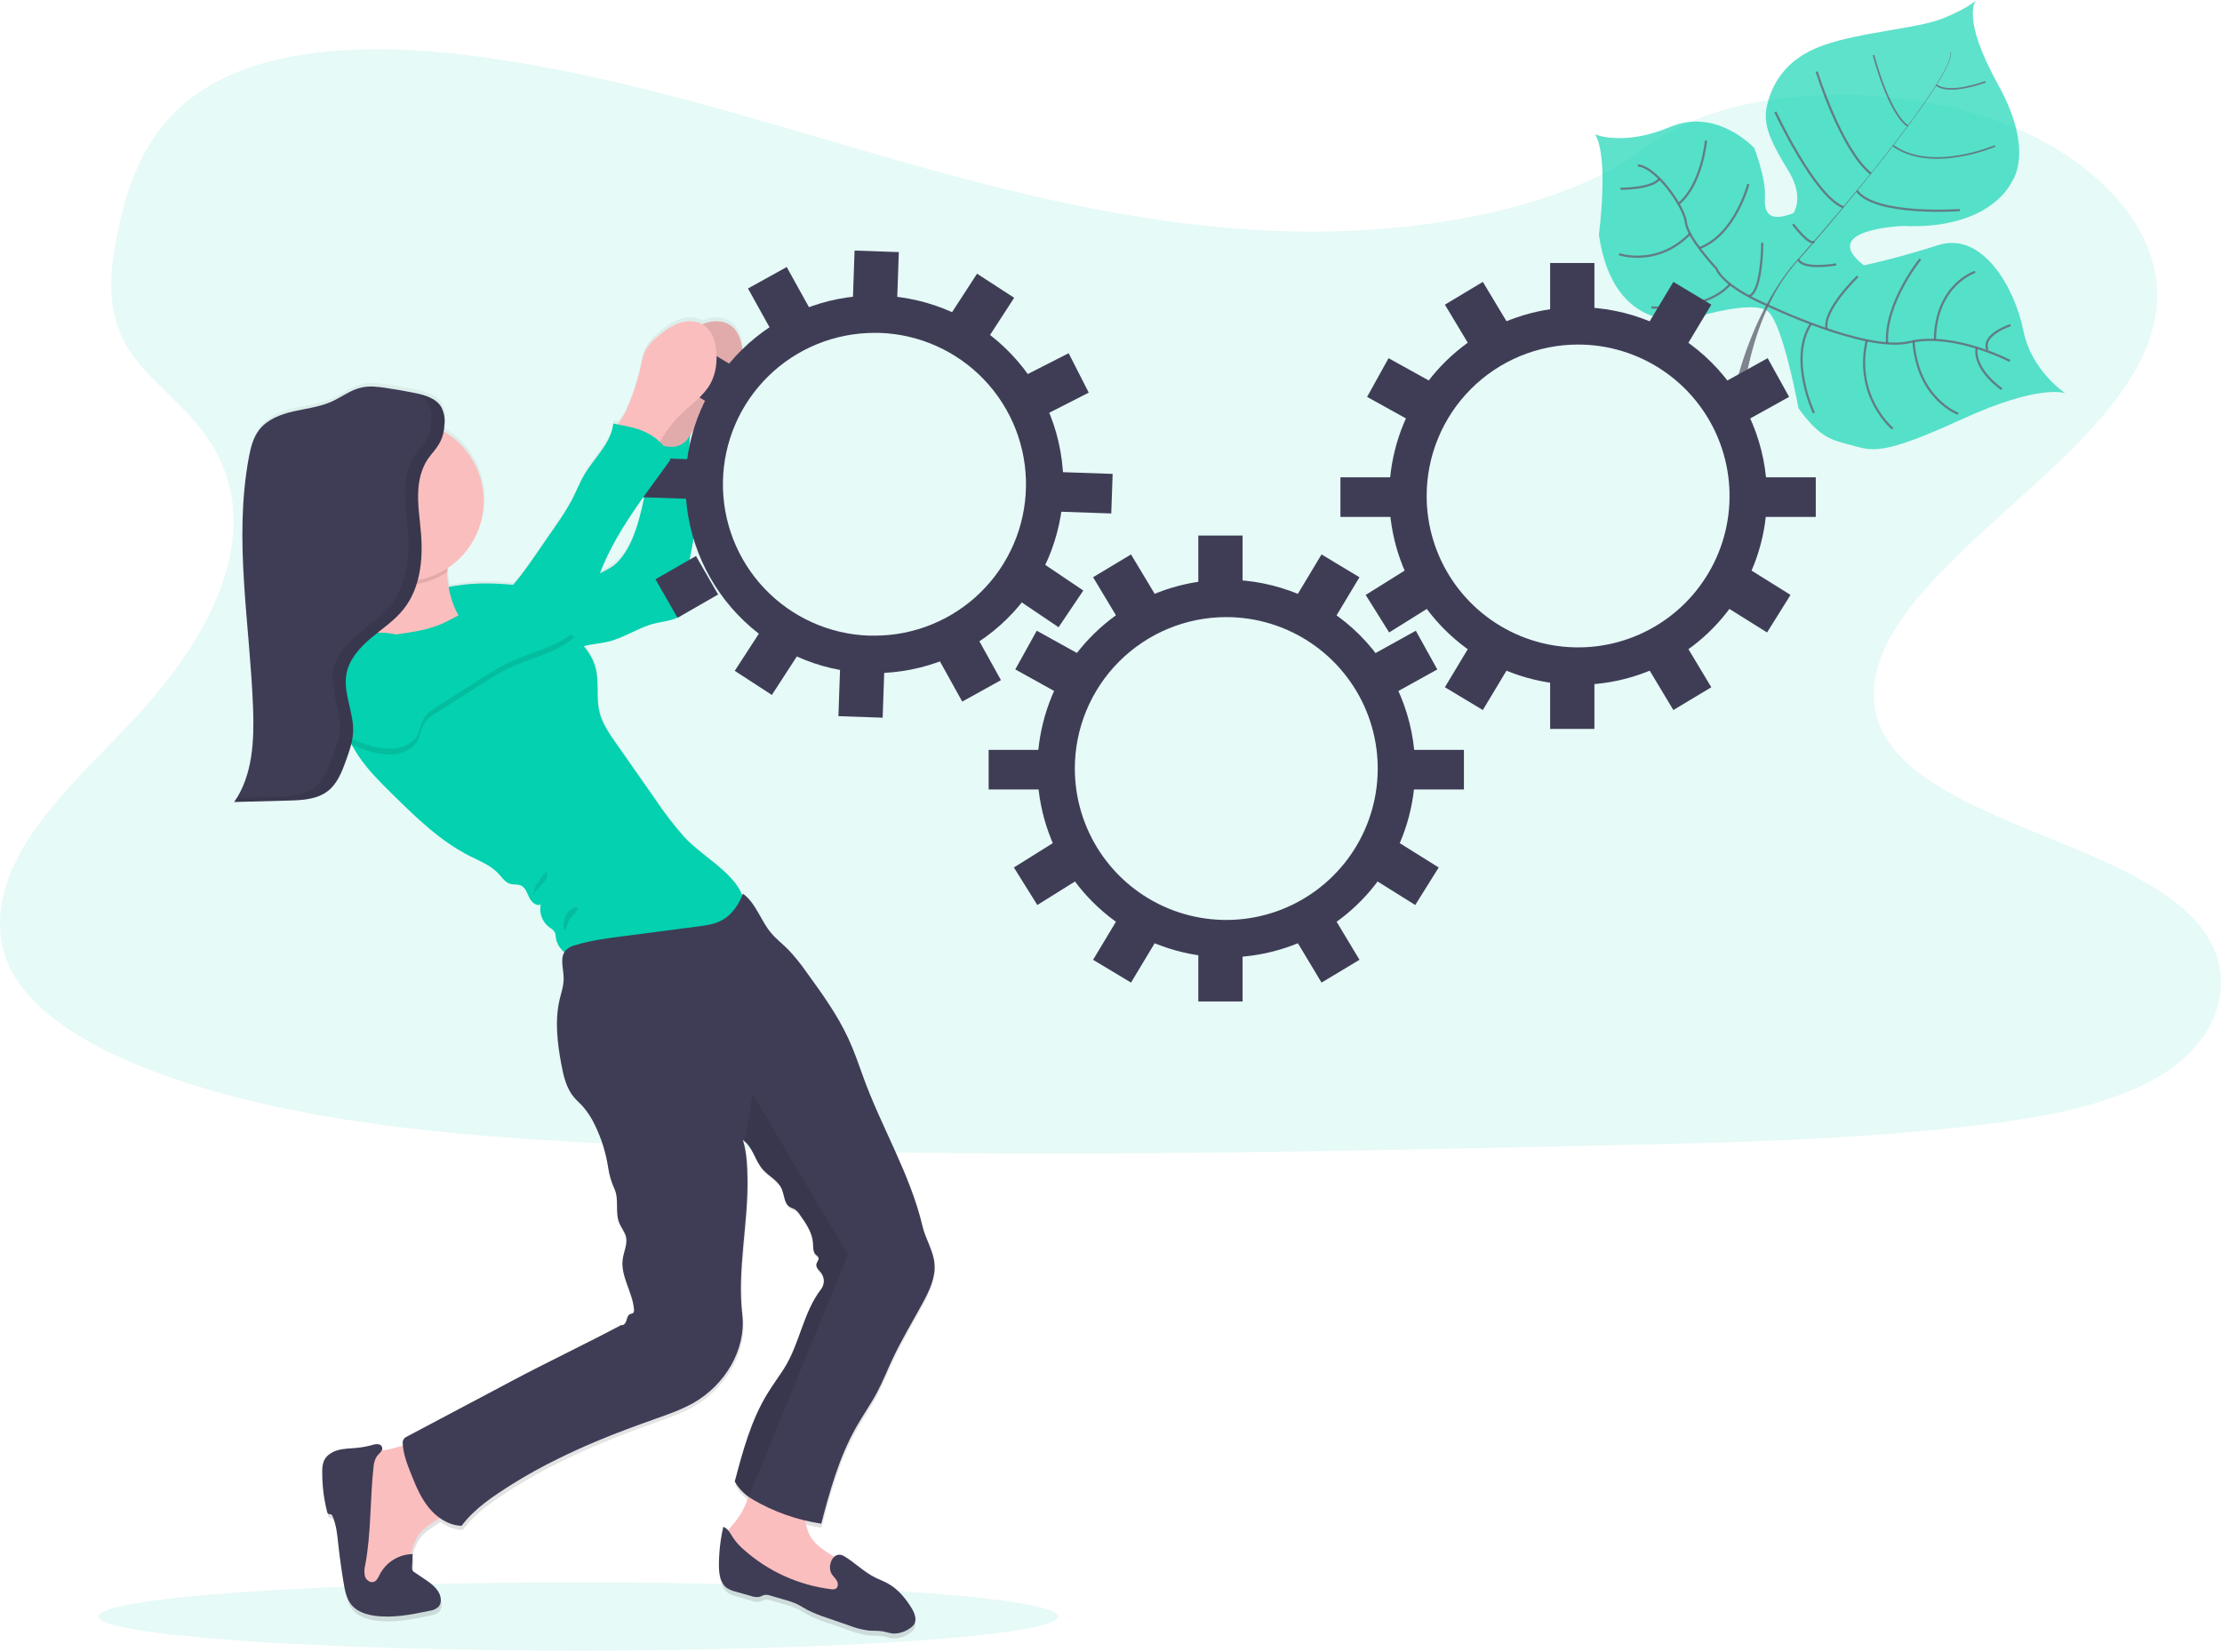 <svg width="1010" height="751" viewBox="0 0 1010 751" fill="none" xmlns="http://www.w3.org/2000/svg">
<g clip-path="url(#clip0)">
<path opacity="0.1" d="M586.55 105.2C521.83 103.53 460.19 88.01 401.33 71.03C342.47 54.05 284.17 35.2 221 26.2C180.37 20.41 133.9 19.59 101.17 35.78C69.66 51.34 59.48 78.2 54.01 103.2C49.89 121.97 47.47 141.72 58.75 159.29C66.59 171.49 80.49 181.74 90.11 193.43C123.58 234.09 99.92 284.22 63.66 323.92C46.66 342.54 26.91 360.3 13.78 380.13C0.65 399.96 -5.42 422.66 6.07 442.89C17.45 462.89 44.58 477.98 73.97 488.57C133.66 510.08 203.97 516.23 272.58 519.72C424.41 527.44 577.04 524.09 729.27 520.72C785.61 519.48 842.19 518.23 897.61 511.72C928.39 508.13 960.16 502.42 982.51 488.65C1010.87 471.17 1017.9 441.57 998.89 419.65C967.01 382.88 878.89 373.74 856.58 334.28C844.32 312.56 856.91 288.37 874.74 268.22C912.98 225.01 977.07 187.1 980.44 137.7C982.76 103.78 951.95 69.8 904.31 53.75C854.38 36.93 785.13 39.04 748.31 66.89C710.36 95.6 643.7 106.64 586.55 105.2Z" fill="#03D1AF"/>
<g opacity="0.8">
<path opacity="0.8" d="M938.77 178.78C938.77 178.78 927.49 174.2 891.61 190.66C855.73 207.12 851.25 205.03 841.96 202.51C832.67 199.99 827.49 199.4 817.53 185.66C817.53 185.66 810.53 147.59 803.71 141.66C796.89 135.73 768.03 145.03 768.03 145.03C768.03 145.03 733.41 152.99 726.77 106.7C726.77 106.7 731.45 71.82 725.07 61.11C725.07 61.11 737.95 66.66 759.19 57.7C780.43 48.74 797.43 67.36 797.43 67.36C797.43 67.36 802.79 81.23 802.23 89.49C801.67 97.75 805.06 100.87 815.23 96.87C815.23 96.87 820.23 89.79 813.16 78.09C806.09 66.39 801.08 57.67 803.05 48.58C805.02 39.49 810.67 26.9 828.84 20.58C847.01 14.26 871.7 13.08 883.55 8.2C895.4 3.32 898.26 0.05 898.26 0.05C898.26 0.05 890.97 7.36 908.15 38.32C925.33 69.28 914.38 82.73 914.38 82.73C914.38 82.73 905.24 104.51 864.9 102.73C864.9 102.73 826.03 104.15 847.22 120.63C847.22 120.63 860.79 117.87 881.09 111.42C901.39 104.97 916.02 131.59 919.66 150.11C923.3 168.63 938.77 178.78 938.77 178.78Z" fill="#03D1AF"/>
<path opacity="0.8" d="M886.53 23.49L886.74 23.43C888.3 29.34 870.93 53.08 856.08 71.96L855.91 71.83C876.85 45.2 887.77 28.03 886.53 23.49Z" fill="#444053"/>
<path opacity="0.8" d="M856.21 71.44L856.3 71.68C844.44 86.76 829.52 104.76 817.58 118.09C816.44 119.36 815.31 120.69 814.23 122.09L813.88 121.82C814.98 120.45 816.11 119.11 817.25 117.82C829.19 104.47 844.36 86.51 856.21 71.44Z" fill="#444053"/>
<path opacity="0.8" d="M814.17 121.42L814.41 121.82C792.68 148.95 791.24 191.07 791.19 191.44L786.61 186.2C786.66 185.78 792.29 148.73 814.17 121.42Z" fill="#444053"/>
<path opacity="0.8" d="M913.58 164.07C913.58 164.07 887.96 150.75 867.99 155.53C848.02 160.31 803.07 138.63 803.07 138.63C803.07 138.63 783.98 130.88 780.14 122.04C780.14 122.04 767.05 108.19 766.3 101.04C765.55 93.89 752.77 75.85 744.49 75.2" stroke="#444053" stroke-miterlimit="10"/>
<path opacity="0.8" d="M909.87 176.89C909.87 176.89 896.97 168.2 898.47 158.06" stroke="#444053" stroke-miterlimit="10"/>
<path opacity="0.8" d="M890.08 188.12C890.08 188.12 871.62 181.42 869.77 155.12" stroke="#444053" stroke-miterlimit="10"/>
<path opacity="0.8" d="M860.3 194.92C860.3 194.92 842.66 180.29 848.52 154.72" stroke="#444053" stroke-miterlimit="10"/>
<path opacity="0.8" d="M824.51 187.77C824.51 187.77 812.77 163.14 823.22 147.12" stroke="#444053" stroke-miterlimit="10"/>
<path opacity="0.8" d="M913.88 147.83C913.88 147.83 900.53 152.07 903.4 159.09" stroke="#444053" stroke-miterlimit="10"/>
<path opacity="0.8" d="M897.77 123.61C897.77 123.61 879.91 129.27 879.49 154.54" stroke="#444053" stroke-miterlimit="10"/>
<path opacity="0.8" d="M872.87 117.78C872.87 117.78 856.62 137.84 857.77 156.07" stroke="#444053" stroke-miterlimit="10"/>
<path opacity="0.8" d="M844.41 125.65C844.41 125.65 828.26 141.08 830.32 149.65" stroke="#444053" stroke-miterlimit="10"/>
<path opacity="0.8" d="M834.67 120.2C834.67 120.2 819.53 122.91 817.42 117.94" stroke="#444053" stroke-miterlimit="10"/>
<path opacity="0.8" d="M815 101.92C815 101.92 822.65 112.05 824.62 109.78" stroke="#444053" stroke-miterlimit="10"/>
<path opacity="0.8" d="M890.82 95.51C890.82 95.51 852.66 98.28 844.03 86.78" stroke="#444053" stroke-miterlimit="10"/>
<path opacity="0.8" d="M806.97 50.88C806.97 50.88 824.88 89.31 837.88 94.21" stroke="#444053" stroke-miterlimit="10"/>
<path opacity="0.8" d="M825.77 32.57C825.77 32.57 836.77 67.92 850.39 78.96" stroke="#444053" stroke-miterlimit="10"/>
<path opacity="0.8" d="M906.88 66.34C906.88 66.34 877.88 78.79 860.44 66.19" stroke="#444053" stroke-width="0.75" stroke-miterlimit="10"/>
<path opacity="0.8" d="M851.61 25.03C851.61 25.03 858.24 51.03 867.17 57.3" stroke="#444053" stroke-width="0.75" stroke-miterlimit="10"/>
<path opacity="0.8" d="M902.5 37.2C902.5 37.2 886.19 43.37 880.1 38.64" stroke="#444053" stroke-width="0.75" stroke-miterlimit="10"/>
<path opacity="0.8" d="M801.03 110.41C801.03 110.41 801.03 133.06 794.86 134.67" stroke="#444053" stroke-miterlimit="10"/>
<path opacity="0.8" d="M750.61 139.76C750.61 139.76 775.11 141.86 786.4 129.22" stroke="#444053" stroke-miterlimit="10"/>
<path opacity="0.8" d="M794.71 83.65C794.71 83.65 788.79 106.65 772.44 112.81" stroke="#444053" stroke-miterlimit="10"/>
<path opacity="0.8" d="M735.92 115.56C735.92 115.56 753.26 121.56 768.17 106.24" stroke="#444053" stroke-miterlimit="10"/>
<path opacity="0.8" d="M775.44 63.9C775.44 63.9 773.8 83.41 763.19 92.54" stroke="#444053" stroke-miterlimit="10"/>
<path opacity="0.8" d="M736.58 85.83C736.58 85.83 750.97 85.92 754.34 81.24" stroke="#444053" stroke-miterlimit="10"/>
</g>
<path opacity="0.1" d="M262.87 750.39C383.268 750.39 480.87 743.45 480.87 734.89C480.87 726.33 383.268 719.39 262.87 719.39C142.472 719.39 44.87 726.33 44.87 734.89C44.87 743.45 142.472 750.39 262.87 750.39Z" fill="#03D1AF"/>
<path d="M389.16 650.5C392.16 645.11 395.75 640.03 398.65 634.57C401.3 629.57 403.37 624.27 405.76 619.13C409.85 610.33 414.89 602.01 419.48 593.45C422.48 587.84 425.38 581.73 424.8 575.39C424.25 569.39 420.73 564.19 419.37 558.39C413.83 534.58 400.5 512.72 392.37 489.69C390.29 483.85 388.27 477.97 385.67 472.33C380.67 461.48 373.67 451.73 366.67 442.06C364.148 438.366 361.339 434.875 358.27 431.62C355.76 429.11 352.94 426.9 350.66 424.18C345.96 418.58 343.76 410.52 337.88 406.18C337.78 406.44 337.67 406.69 337.56 406.95C333.35 396.2 319.23 389.11 311.04 380.2C306.272 374.758 301.885 368.995 297.91 362.95L280.08 337.18C277.01 332.74 273.88 328.18 272.64 322.89C271.12 316.51 272.53 309.71 271.03 303.33C270.071 299.489 268.202 295.936 265.58 292.97C265.75 292.92 265.93 292.85 266.11 292.81C269.51 291.9 273.11 291.74 276.48 290.93C283.83 289.18 290.22 284.48 297.54 282.6C301.28 281.6 305.27 281.4 308.66 279.6C310.309 278.613 311.609 277.137 312.38 275.377C313.15 273.617 313.353 271.661 312.96 269.78C310.59 257.23 317.21 244.51 316.09 231.78C315.79 228.26 314.89 224.83 314.31 221.34C312.96 213.24 313.21 204.94 313.69 196.72C315.972 193.016 318.71 189.612 321.84 186.59C326.34 182.25 331.71 178.59 334.84 173.16C337.57 168.35 338.23 162.54 337.54 157.04C337.05 153.04 335.69 148.83 332.54 146.4C329.39 143.97 324.87 143.79 321.06 145.06C320.53 145.23 320.01 145.44 319.5 145.66C317.908 144.863 316.17 144.399 314.392 144.296C312.614 144.192 310.834 144.453 309.16 145.06C305.36 146.32 302.1 148.83 299.04 151.44C297.226 152.862 295.635 154.547 294.32 156.44C292.39 159.44 291.83 163.14 291.1 166.67C289.548 173.484 287.285 180.117 284.35 186.46C283.81 187.58 282.35 189.59 281.17 191.51L279.03 191.07C278.1 199.98 270.64 206.52 266.1 214.22C263.89 217.96 262.34 222.05 260.35 225.92C258.079 230.133 255.544 234.198 252.76 238.09C250.06 242.09 247.357 246.053 244.65 249.98C241.258 255.137 237.586 260.105 233.65 264.86C229.98 264.56 226.31 264.29 222.65 264.23C216.507 264.142 210.371 264.688 204.34 265.86C203.989 263.739 203.771 261.598 203.69 259.45C203.69 259.32 203.69 259.19 203.69 259.06C203.69 258.54 203.75 257.92 203.82 257.25C209.017 253.769 213.248 249.028 216.115 243.469C218.983 237.909 220.394 231.714 220.217 225.461C220.04 219.209 218.281 213.103 215.104 207.715C211.927 202.326 207.436 197.831 202.05 194.65C202.249 193.526 202.376 192.39 202.43 191.25C202.43 190.58 202.43 189.9 202.43 189.25C202.43 188.91 202.43 188.57 202.36 188.25C202.298 187.576 202.184 186.907 202.02 186.25C201.94 185.93 201.85 185.61 201.74 185.25C201.527 184.623 201.249 184.019 200.91 183.45C200.889 183.415 200.866 183.382 200.84 183.35C200.71 183.14 200.58 182.93 200.43 182.73C200.28 182.53 200.3 182.57 200.24 182.49C200.135 182.344 200.021 182.203 199.9 182.07L199.65 181.81C199.54 181.69 199.43 181.57 199.31 181.46L199.03 181.21L198.68 180.9L198.36 180.66L198 180.39L197.65 180.16L197.29 179.93C197.17 179.85 197.04 179.78 196.91 179.71L196.54 179.5L196.14 179.3L195.77 179.12L195.33 178.93L194.97 178.77L194.49 178.59L194.15 178.46L193.63 178.28L193.32 178.18L192.75 178L192.48 177.92L191.86 177.75L191.62 177.68L190.97 177.52L190.78 177.47L190.06 177.31H189.94L188.88 177.08C184.5 176.18 180.093 175.403 175.66 174.75C172.03 174.21 168.31 173.75 164.73 174.56C159.79 175.66 155.67 179 151.05 181.07C145.59 183.53 139.53 184.18 133.71 185.53C127.89 186.88 121.9 189.19 118.25 193.96C115.47 197.6 114.36 202.23 113.53 206.74C106.61 244.38 114.07 282.99 115.48 321.25C116.03 336.14 115.36 352.06 106.92 364.25L131.5 363.6C132.68 363.6 133.87 363.53 135.07 363.46C136.27 363.39 137.47 363.3 138.65 363.16C141.767 362.868 144.796 361.96 147.56 360.49C148.84 359.761 150.009 358.852 151.03 357.79C154.37 354.35 156.15 349.54 157.78 344.94C158.33 343.39 158.88 341.82 159.37 340.24C159.57 339.58 159.76 338.92 159.93 338.24L160.01 337.92L160.29 338.05C161.29 339.93 162.42 341.77 163.62 343.55C167.91 349.87 173.35 355.27 178.75 360.64C189.48 371.29 200.45 382.13 213.9 388.97C218.44 391.26 223.35 393.19 226.81 396.97C228.51 398.8 229.98 401.15 232.39 401.78C233.89 402.17 235.54 401.78 236.97 402.42C239.07 403.3 239.84 405.83 240.81 407.91C241.78 409.99 243.97 412.11 246.05 411.16C245.66 413.091 245.821 415.093 246.514 416.937C247.207 418.781 248.405 420.394 249.97 421.59C250.977 422.149 251.846 422.929 252.51 423.87C252.83 424.728 253.006 425.634 253.03 426.55C253.457 429.104 254.806 431.413 256.82 433.04C254.87 436.27 256.43 440.9 256.48 444.93C256.48 448.31 255.37 451.57 254.61 454.86C252.4 464.51 253.61 474.61 255.41 484.34C256.41 489.71 257.68 495.27 261.18 499.44C262.32 500.79 263.68 501.96 264.88 503.27C267.171 505.851 269.074 508.751 270.53 511.88C273.565 518.075 275.632 524.699 276.66 531.52C277.143 534.943 278.12 538.277 279.56 541.42C281.75 546.2 279.75 552.08 281.71 556.96C282.6 559.15 284.24 561.02 284.77 563.31C285.52 566.64 283.77 569.97 283.3 573.36C282.16 581.3 287.89 588.67 288.41 596.67C288.495 597.139 288.395 597.623 288.13 598.02C287.74 598.46 287.07 598.45 286.54 598.7C285.54 599.18 285.27 600.53 284.95 601.65C284.63 602.77 283.73 604.04 282.62 603.7C266.19 612.49 249.18 620.61 232.75 629.4L225.25 633.4L185.14 654.83C184.653 655.072 184.244 655.446 183.959 655.909C183.674 656.372 183.526 656.906 183.53 657.45C183.53 657.93 183.59 658.45 183.63 658.9C180.82 659.6 178.12 660.44 176.2 660.79C175.41 660.94 174.62 661.09 173.84 661.26C174.03 660.956 174.152 660.615 174.2 660.26C174.203 659.767 174.024 659.29 173.698 658.921C173.371 658.552 172.92 658.317 172.43 658.26C171.45 658.163 170.461 658.293 169.54 658.64C167.247 659.267 164.906 659.698 162.54 659.93C159.73 660.2 156.87 660.19 154.15 660.93C151.43 661.67 148.75 663.32 147.65 665.93C147.1 667.44 146.855 669.044 146.93 670.65C146.869 676.831 147.602 682.995 149.11 688.99C149.134 689.228 149.212 689.457 149.339 689.66C149.465 689.863 149.637 690.034 149.84 690.16C150.19 690.3 150.61 690.16 150.96 690.32C151.268 690.506 151.499 690.797 151.61 691.14C153.29 694.96 153.68 699.22 154.13 703.38C154.797 709.547 155.64 715.697 156.66 721.83C157.26 725.41 158 729.15 160.33 731.91C162.89 734.91 166.94 736.24 170.85 736.77C179.1 737.88 187.43 736.21 195.57 734.5C197.09 734.18 198.72 733.79 199.74 732.61C200.486 731.668 200.844 730.477 200.74 729.28C200.55 725.17 196.81 722.28 193.41 719.97L188.77 716.76C188.374 716.55 188.061 716.213 187.879 715.803C187.698 715.393 187.659 714.934 187.77 714.5L188.07 708.43H187.17C188.17 704.15 189.78 700.04 192.93 697.1C195.1 695.1 197.93 693.7 200.2 691.88C203.112 694.119 206.64 695.414 210.31 695.59C216.31 687.51 224.76 682.01 233.21 676.59C240.073 672.254 247.167 668.295 254.46 664.73C260.367 661.81 266.367 659.073 272.46 656.52C281.06 652.9 289.82 649.67 298.59 646.52C304.44 644.42 310.34 642.35 315.73 639.25C329.73 631.16 339.62 615.01 337.73 598.84C335.35 578.44 340.44 557.18 340.1 536.64C340 530.64 339.78 524.64 337.96 518.89C338.383 519.19 338.781 519.525 339.15 519.89C342.79 523.29 343.67 528.69 347.15 532.57C349.86 535.62 353.98 537.57 355.62 541.29C356.87 544.14 356.69 547.99 359.3 549.63C360.04 550.1 360.92 550.3 361.66 550.76C362.545 551.391 363.291 552.198 363.85 553.13C366.62 557.08 369.49 561.31 369.79 566.13C369.92 568.04 369.74 570.25 371.14 571.54C371.54 571.91 372.05 572.18 372.26 572.68C372.7 573.68 371.54 574.74 371.34 575.85C371.05 577.39 372.57 578.56 373.51 579.85C374.294 580.926 374.717 582.223 374.717 583.555C374.717 584.887 374.294 586.184 373.51 587.26C365.31 597.91 363.83 612.26 356.66 623.65C354.18 627.58 351.42 631.3 349.02 635.28C341.64 647.5 337.91 661.54 334.29 675.37C335.837 678.062 337.932 680.4 340.44 682.23C339.085 686.887 336.75 691.2 333.59 694.88C332.784 695.78 332.029 696.725 331.33 697.71C330.744 696.967 329.976 696.389 329.1 696.03C327.785 701.771 327.114 707.64 327.1 713.53C327.1 717.41 327.63 721.84 330.78 724.08C332.037 724.872 333.42 725.444 334.87 725.77L341.73 727.77C342.937 728.233 344.246 728.36 345.52 728.14C346.33 727.91 347.05 727.41 347.88 727.25C348.782 727.157 349.693 727.277 350.54 727.6L356.47 729.33C358.475 729.864 360.435 730.556 362.33 731.4C364.02 732.21 365.58 733.26 367.24 734.16C370.001 735.555 372.866 736.732 375.81 737.68L386.03 741.2C388.877 742.329 391.853 743.101 394.89 743.5C396.99 743.68 399.12 743.5 401.19 743.86C402.77 744.13 404.3 744.7 405.89 744.86C408.529 744.938 411.123 744.167 413.29 742.66C414.137 742.182 414.867 741.523 415.43 740.73C416.93 738.39 415.64 735.3 414.18 732.94C411.47 728.56 408.08 724.46 403.61 721.94C401.8 720.94 399.84 720.2 397.97 719.28C392.65 716.68 388.64 712.34 383.61 709.37C382.969 708.913 382.189 708.693 381.403 708.745C380.618 708.798 379.875 709.121 379.3 709.66C375.12 706.95 370.6 704.3 368.3 699.89C367.275 697.762 366.6 695.483 366.3 693.14C368.65 693.7 371.02 694.14 373.41 694.53C377.3 679.45 381.55 664.1 389.16 650.5ZM293.09 224.01C292.89 225.14 292.67 226.26 292.43 227.38C290.43 236.77 287.57 247.29 281.03 254.28C278.879 256.329 276.38 257.978 273.65 259.15L272.92 259.51C277.63 246.93 285.13 235.27 293.09 224.01Z" fill="url(#paint0_linear)"/>
<path d="M302.77 168.31C303.51 164.82 304.07 161.16 306 158.15C307.319 156.257 308.914 154.572 310.73 153.15C313.79 150.56 317.06 148.07 320.87 146.81C324.68 145.55 329.16 145.72 332.36 148.14C335.56 150.56 336.91 154.73 337.41 158.71C338.09 164.18 337.41 169.94 334.7 174.71C331.6 180.12 326.22 183.71 321.7 188.05C318.425 191.183 315.578 194.733 313.23 198.61C312.162 200.63 310.867 202.523 309.37 204.25C308.611 205.109 307.661 205.779 306.596 206.204C305.532 206.63 304.382 206.799 303.24 206.7C301.31 206.39 299.74 205.05 298.24 203.77C296.39 202.15 291.41 199.26 291.24 196.69C291.12 194.61 295.01 189.89 295.96 187.94C298.916 181.655 301.198 175.075 302.77 168.31V168.31Z" fill="#FBBEBE"/>
<path opacity="0.1" d="M302.77 168.31C303.51 164.82 304.07 161.16 306 158.15C307.319 156.257 308.914 154.572 310.73 153.15C313.79 150.56 317.06 148.07 320.87 146.81C324.68 145.55 329.16 145.72 332.36 148.14C335.56 150.56 336.91 154.73 337.41 158.71C338.09 164.18 337.41 169.94 334.7 174.71C331.6 180.12 326.22 183.71 321.7 188.05C318.425 191.183 315.578 194.733 313.23 198.61C312.162 200.63 310.867 202.523 309.37 204.25C308.611 205.109 307.661 205.779 306.596 206.204C305.532 206.63 304.382 206.799 303.24 206.7C301.31 206.39 299.74 205.05 298.24 203.77C296.39 202.15 291.41 199.26 291.24 196.69C291.12 194.61 295.01 189.89 295.96 187.94C298.916 181.655 301.198 175.075 302.77 168.31V168.31Z" fill="black"/>
<path d="M197.77 268.26C205.782 266.129 214.051 265.12 222.34 265.26C236.17 265.46 250.41 268.81 263.58 264.57C266.98 263.391 270.286 261.957 273.47 260.28C276.12 258.96 278.82 257.6 280.85 255.44C287.4 248.5 290.22 238.05 292.27 228.72C294.32 219.39 294.85 209.81 295.38 200.28C298.79 201.87 302.38 203.44 306.16 203.12C309.94 202.8 313.71 199.92 313.69 196.12C313.13 204.95 312.69 213.89 314.18 222.61C314.76 226.07 315.66 229.48 315.97 232.98C317.09 245.62 310.46 258.25 312.83 270.72C313.221 272.591 313.017 274.537 312.246 276.286C311.475 278.034 310.175 279.497 308.53 280.47C305.13 282.3 301.13 282.53 297.39 283.47C290.06 285.34 283.66 290 276.3 291.74C272.87 292.55 269.3 292.74 265.92 293.61C261.06 294.89 256.65 297.67 251.7 298.55C247.99 299.21 244.17 298.76 240.42 299.08C237.16 299.35 233.96 300.21 230.69 300.29C222.69 300.49 215.12 295.96 209.8 289.95C204.48 283.94 201.11 275.54 197.77 268.26Z" fill="#03D1AF"/>
<path opacity="0.1" d="M197.77 268.26C205.782 266.129 214.051 265.12 222.34 265.26C236.17 265.46 250.41 268.81 263.58 264.57C266.98 263.391 270.286 261.957 273.47 260.28C276.12 258.96 278.82 257.6 280.85 255.44C287.4 248.5 290.22 238.05 292.27 228.72C294.32 219.39 294.85 209.81 295.38 200.28C298.79 201.87 302.38 203.44 306.16 203.12C309.94 202.8 313.71 199.92 313.69 196.12C313.13 204.95 312.69 213.89 314.18 222.61C314.76 226.07 315.66 229.48 315.97 232.98C317.09 245.62 310.46 258.25 312.83 270.72C313.221 272.591 313.017 274.537 312.246 276.286C311.475 278.034 310.175 279.497 308.53 280.47C305.13 282.3 301.13 282.53 297.39 283.47C290.06 285.34 283.66 290 276.3 291.74C272.87 292.55 269.3 292.74 265.92 293.61C261.06 294.89 256.65 297.67 251.7 298.55C247.99 299.21 244.17 298.76 240.42 299.08C237.16 299.35 233.96 300.21 230.69 300.29C222.69 300.49 215.12 295.96 209.8 289.95C204.48 283.94 201.11 275.54 197.77 268.26Z" fill="#03D1AF"/>
<path d="M557.4 280.55C571.016 280.55 584.326 284.588 595.646 292.152C606.967 299.717 615.791 310.469 621.001 323.048C626.211 335.628 627.574 349.47 624.917 362.824C622.26 376.178 615.702 388.444 606.074 398.071C596.445 407.698 584.178 414.253 570.824 416.909C557.47 419.564 543.628 418.199 531.049 412.987C518.47 407.775 507.72 398.95 500.157 387.628C492.594 376.306 488.558 362.996 488.56 349.38C488.563 331.124 495.817 313.617 508.726 300.709C521.636 287.801 539.144 280.55 557.4 280.55ZM557.4 263.55C540.422 263.55 523.825 268.585 509.709 278.017C495.592 287.45 484.59 300.857 478.093 316.543C471.596 332.229 469.897 349.489 473.21 366.14C476.523 382.792 484.7 398.087 496.705 410.092C508.711 422.096 524.008 430.271 540.66 433.582C557.312 436.893 574.571 435.192 590.256 428.693C605.941 422.194 619.347 411.191 628.778 397.073C638.209 382.955 643.242 366.358 643.24 349.38C643.213 326.623 634.161 304.806 618.068 288.715C601.976 272.624 580.157 263.574 557.4 263.55Z" fill="#3F3D56"/>
<path d="M564.81 243.47H544.69V264.65H564.81V243.47Z" fill="#3F3D56"/>
<path d="M617.943 262.424L600.697 252.061L589.789 270.216L607.035 280.579L617.943 262.424Z" fill="#3F3D56"/>
<path d="M653.311 304.342L643.557 286.744L625.033 297.013L634.787 314.61L653.311 304.342Z" fill="#3F3D56"/>
<path d="M643.293 411.439L653.955 394.376L635.993 383.152L625.331 400.215L643.293 411.439Z" fill="#3F3D56"/>
<path d="M480.019 314.603L489.774 297.006L471.249 286.737L461.495 304.335L480.019 314.603Z" fill="#3F3D56"/>
<path d="M489.477 400.207L478.815 383.145L460.854 394.368L471.516 411.431L489.477 400.207Z" fill="#3F3D56"/>
<path d="M507.761 280.577L525.007 270.215L514.099 252.06L496.852 262.422L507.761 280.577Z" fill="#3F3D56"/>
<path d="M564.81 434.11H544.69V455.29H564.81V434.11Z" fill="#3F3D56"/>
<path d="M607.038 418.186L589.791 428.549L600.7 446.704L617.946 436.341L607.038 418.186Z" fill="#3F3D56"/>
<path d="M496.855 436.343L514.101 446.705L525.01 428.55L507.764 418.188L496.855 436.343Z" fill="#3F3D56"/>
<path d="M473.74 340.91H449.38V358.91H473.74V340.91Z" fill="#3F3D56"/>
<path d="M641.06 358.91H665.42V340.91H641.06V358.91Z" fill="#3F3D56"/>
<path d="M717.32 156.64C730.936 156.64 744.246 160.678 755.567 168.242C766.887 175.807 775.711 186.559 780.921 199.138C786.131 211.718 787.494 225.56 784.837 238.914C782.18 252.268 775.622 264.534 765.994 274.161C756.365 283.788 744.098 290.343 730.744 292.999C717.39 295.654 703.548 294.289 690.969 289.077C678.39 283.865 667.64 275.04 660.077 263.718C652.514 252.396 648.478 239.086 648.48 225.47C648.483 207.214 655.737 189.707 668.646 176.799C681.556 163.891 699.064 156.64 717.32 156.64V156.64ZM717.32 139.64C700.342 139.64 683.745 144.675 669.629 154.107C655.512 163.54 644.51 176.947 638.013 192.633C631.517 208.319 629.817 225.579 633.13 242.23C636.443 258.882 644.62 274.177 656.625 286.182C668.631 298.186 683.928 306.361 700.58 309.672C717.232 312.983 734.491 311.282 750.177 304.783C765.862 298.284 779.267 287.281 788.698 273.163C798.129 259.045 803.162 242.448 803.16 225.47C803.134 202.713 794.081 180.896 777.988 164.805C761.896 148.714 740.077 139.664 717.32 139.64V139.64Z" fill="#3F3D56"/>
<path d="M724.73 119.57H704.61V140.75H724.73V119.57Z" fill="#3F3D56"/>
<path d="M777.87 138.507L760.624 128.145L749.715 146.299L766.961 156.662L777.87 138.507Z" fill="#3F3D56"/>
<path d="M813.236 180.428L803.482 162.831L784.957 173.099L794.712 190.696L813.236 180.428Z" fill="#3F3D56"/>
<path d="M803.21 287.531L813.872 270.468L795.91 259.244L785.248 276.307L803.21 287.531Z" fill="#3F3D56"/>
<path d="M639.933 190.705L649.687 173.108L631.163 162.84L621.408 180.437L639.933 190.705Z" fill="#3F3D56"/>
<path d="M649.394 276.305L638.732 259.242L620.77 270.466L631.432 287.528L649.394 276.305Z" fill="#3F3D56"/>
<path d="M667.681 156.664L684.927 146.301L674.019 128.146L656.772 138.509L667.681 156.664Z" fill="#3F3D56"/>
<path d="M724.73 310.2H704.61V331.38H724.73V310.2Z" fill="#3F3D56"/>
<path d="M766.957 294.28L749.711 304.642L760.62 322.797L777.866 312.435L766.957 294.28Z" fill="#3F3D56"/>
<path d="M656.769 312.429L674.015 322.792L684.923 304.637L667.677 294.274L656.769 312.429Z" fill="#3F3D56"/>
<path d="M633.65 217H609.29V235H633.65V217Z" fill="#3F3D56"/>
<path d="M800.99 235H825.35V217H800.99V235Z" fill="#3F3D56"/>
<path d="M397.44 151.34C398.25 151.34 399.06 151.34 399.87 151.34C417.913 151.955 434.993 159.634 447.428 172.722C459.864 185.81 466.661 203.259 466.354 221.31C466.047 239.361 458.661 256.569 445.788 269.227C432.914 281.884 415.584 288.978 397.53 288.98C396.72 288.98 395.91 288.98 395.09 288.98C377.046 288.365 359.966 280.685 347.53 267.596C335.094 254.507 328.298 237.057 328.606 219.005C328.915 200.953 336.302 183.745 349.178 171.088C362.053 158.431 379.385 151.339 397.44 151.34V151.34ZM397.44 134.34C374.927 134.337 353.313 143.179 337.257 158.961C321.201 174.742 311.988 196.2 311.602 218.71C311.216 241.22 319.69 262.98 335.196 279.303C350.702 295.625 372 305.202 394.5 305.97C395.5 305.97 396.5 306.02 397.5 306.02C420.012 306.02 441.624 297.176 457.678 281.394C473.732 265.612 482.944 244.154 483.328 221.645C483.712 199.136 475.239 177.377 459.732 161.056C444.226 144.735 422.929 135.158 400.43 134.39C399.43 134.39 398.43 134.34 397.43 134.34H397.44Z" fill="#3F3D56"/>
<path d="M408.552 114.608L388.444 113.909L387.709 135.076L407.816 135.775L408.552 114.608Z" fill="#3F3D56"/>
<path d="M460.988 135.38L444.112 124.425L432.579 142.19L449.455 153.145L460.988 135.38Z" fill="#3F3D56"/>
<path d="M494.885 178.499L485.748 160.574L466.878 170.193L476.015 188.118L494.885 178.499Z" fill="#3F3D56"/>
<path d="M481.167 285.156L492.415 268.474L474.854 256.633L463.606 273.316L481.167 285.156Z" fill="#3F3D56"/>
<path d="M321.338 182.73L331.698 165.482L313.541 154.576L303.181 171.824L321.338 182.73Z" fill="#3F3D56"/>
<path d="M326.415 270.27L316.355 252.766L297.928 263.356L307.988 280.86L326.415 270.27Z" fill="#3F3D56"/>
<path d="M350.269 149.672L367.864 139.915L357.593 121.392L339.997 131.15L350.269 149.672Z" fill="#3F3D56"/>
<path d="M401.941 305.113L381.833 304.415L381.097 325.582L401.205 326.28L401.941 305.113Z" fill="#3F3D56"/>
<path d="M444.706 290.682L427.11 300.439L437.381 318.962L454.977 309.204L444.706 290.682Z" fill="#3F3D56"/>
<path d="M333.972 304.978L350.848 315.933L362.38 298.168L345.504 287.213L333.972 304.978Z" fill="#3F3D56"/>
<path d="M314.16 208.815L289.815 207.969L289.19 225.958L313.535 226.804L314.16 208.815Z" fill="#3F3D56"/>
<path d="M480.777 232.587L505.122 233.433L505.747 215.444L481.402 214.598L480.777 232.587Z" fill="#3F3D56"/>
<path d="M175.77 659.11C173.293 659.412 170.89 660.161 168.68 661.32C165.68 663.15 163.83 666.38 162.51 669.64C159.2 677.82 158.51 686.8 158.37 695.64C158.25 702.76 158.49 710.05 161.04 716.69C161.739 718.792 162.953 720.686 164.57 722.2C165.993 723.319 167.64 724.117 169.4 724.54C173.2 725.54 177.61 725.54 180.72 723.14C184.18 720.43 185.05 715.66 185.78 711.33C186.78 705.49 188.17 699.33 192.51 695.26C195.73 692.26 200.34 690.76 202.68 687.04C205.47 682.62 204 676.85 202.22 671.93C200.67 667.67 198.4 659.02 193.94 656.84C189.48 654.66 180.41 658.27 175.77 659.11Z" fill="#FBBEBE"/>
<path d="M340.24 680.06C338.892 684.829 336.501 689.238 333.24 692.97C331.24 695.25 328.79 698.02 329.84 700.85C330.267 701.808 330.902 702.659 331.7 703.34C346.36 717.69 366.87 724.67 387.22 727.21C387.547 727.299 387.893 727.299 388.22 727.21C388.82 726.94 388.96 726.21 389.04 725.54C389.365 723.419 389.365 721.261 389.04 719.14C388.04 714.14 383.69 710.67 379.43 707.93C375.17 705.19 370.51 702.53 368.13 698.06C365.13 692.5 366.42 685.26 362.89 680.06C360.03 675.83 354.72 674.06 349.68 673.23C347.93 672.96 344.21 671.04 342.68 671.93C341.12 672.83 340.77 678.32 340.24 680.06Z" fill="#FBBEBE"/>
<path d="M173.77 658.59C173.773 658.097 173.594 657.62 173.268 657.251C172.941 656.882 172.49 656.647 172 656.59C171.021 656.49 170.032 656.616 169.11 656.96C166.817 657.583 164.475 658.011 162.11 658.24C159.3 658.51 156.43 658.5 153.7 659.24C150.97 659.98 148.3 661.61 147.19 664.24C146.65 665.742 146.406 667.335 146.47 668.93C146.414 675.068 147.146 681.189 148.65 687.14C148.676 687.378 148.757 687.608 148.885 687.81C149.013 688.013 149.186 688.184 149.39 688.31C149.74 688.45 150.16 688.31 150.51 688.47C150.817 688.653 151.048 688.94 151.16 689.28C152.85 693.08 153.24 697.28 153.69 701.44C154.357 707.567 155.2 713.673 156.22 719.76C156.82 723.31 157.56 727.04 159.9 729.76C162.46 732.76 166.52 734.05 170.43 734.58C178.69 735.68 187.03 734.02 195.19 732.32C196.746 732.165 198.209 731.509 199.36 730.45C200.106 729.516 200.464 728.331 200.36 727.14C200.17 723.06 196.42 720.14 193.02 717.9L188.34 714.75C188.014 714.57 187.733 714.316 187.52 714.01C187.298 713.543 187.218 713.022 187.29 712.51L187.59 706.51C184.481 706.559 181.444 707.451 178.803 709.091C176.161 710.731 174.014 713.056 172.59 715.82C171.94 717.11 171.33 718.62 169.98 719.12C168.31 719.75 166.45 718.34 165.89 716.65C165.501 714.905 165.552 713.09 166.04 711.37C168.78 696.69 168.14 681.6 169.81 666.76C169.913 665.095 170.425 663.481 171.3 662.06C172.11 660.94 173.62 659.96 173.77 658.59Z" fill="#3F3D56"/>
<path d="M378.01 715.51C378.7 716.65 379.77 717.51 380.41 718.69C381.05 719.87 381.04 721.59 379.89 722.26C379.211 722.559 378.455 722.636 377.73 722.48C363.048 720.658 349.264 714.423 338.2 704.6C336.363 703.048 334.736 701.263 333.36 699.29C332.07 697.29 330.98 694.94 328.78 694.12C327.465 699.82 326.794 705.65 326.78 711.5C326.78 715.35 327.31 719.75 330.46 721.98C331.723 722.764 333.109 723.329 334.56 723.65L341.43 725.59C342.642 726.048 343.953 726.175 345.23 725.96C346.04 725.74 346.76 725.23 347.59 725.08C348.494 724.984 349.409 725.1 350.26 725.42L356.19 727.15C358.196 727.661 360.159 728.33 362.06 729.15C363.75 729.95 365.32 731 366.97 731.89C369.737 733.278 372.609 734.445 375.56 735.38L386 739C388.854 740.127 391.837 740.893 394.88 741.28C396.98 741.46 399.11 741.28 401.19 741.64C402.77 741.91 404.3 742.48 405.9 742.64C408.536 742.712 411.128 741.945 413.3 740.45C414.147 739.977 414.88 739.325 415.45 738.54C416.95 736.21 415.66 733.14 414.19 730.79C411.48 726.45 408.09 722.38 403.61 719.9C401.79 718.9 399.83 718.16 397.96 717.25C392.64 714.67 388.61 710.36 383.58 707.41C378.83 704.65 375.77 711.84 378.01 715.51Z" fill="#3F3D56"/>
<path d="M231.38 295.2C225.865 298.989 219.546 301.447 212.92 302.38C209.454 302.811 205.962 302.999 202.47 302.94C187.908 302.922 173.373 301.708 159.01 299.31C164.73 293.01 170.51 286.31 172.67 278.05C173.74 273.693 173.961 269.171 173.32 264.73C172.454 259.033 171.095 253.422 169.26 247.96C175.386 248.288 181.529 248.131 187.63 247.49C191.11 247.14 199.63 243.97 202.63 246.37C205.44 248.6 203.32 256.49 203.27 260.13C203.27 260.26 203.27 260.39 203.27 260.52C203.427 266.045 204.618 271.493 206.78 276.58C211.18 286.42 220.59 294.5 231.38 295.2Z" fill="#FBBEBE"/>
<path opacity="0.1" d="M203.31 260.08C198.927 262.943 193.983 264.835 188.808 265.628C183.634 266.422 178.349 266.098 173.31 264.68C172.444 258.983 171.085 253.372 169.25 247.91C175.376 248.238 181.519 248.081 187.62 247.44C191.1 247.09 199.62 243.92 202.62 246.32C205.48 248.55 203.36 256.44 203.31 260.08Z" fill="black"/>
<path d="M183.27 264.34C203.484 264.34 219.87 247.954 219.87 227.74C219.87 207.526 203.484 191.14 183.27 191.14C163.056 191.14 146.67 207.526 146.67 227.74C146.67 247.954 163.056 264.34 183.27 264.34Z" fill="#FBBEBE"/>
<path d="M338.56 412.94C338.58 415.894 337.829 418.803 336.383 421.379C334.936 423.955 332.843 426.109 330.31 427.63C327.481 429.115 324.448 430.177 321.31 430.78C304.57 434.78 287.42 438.07 270.23 437.09C266.51 436.88 262.73 436.44 259.39 434.81C256.05 433.18 253.2 430.13 252.7 426.45C252.678 425.539 252.498 424.64 252.17 423.79C251.507 422.852 250.638 422.079 249.63 421.53C248.084 420.342 246.902 418.744 246.22 416.918C245.537 415.092 245.381 413.111 245.77 411.2C243.68 412.13 241.5 410.03 240.52 407.96C239.54 405.89 238.77 403.39 236.67 402.52C235.24 401.91 233.59 402.27 232.08 401.88C229.67 401.26 228.2 398.88 226.5 397.1C223.03 393.39 218.11 391.47 213.57 389.19C200.1 382.4 189.12 371.64 178.37 361.06C172.96 355.73 167.51 350.36 163.22 344.06C162.01 342.29 160.92 340.47 159.89 338.6C156.638 332.364 153.818 325.912 151.45 319.29C150.09 315.75 148.71 312.01 149.27 308.29C149.32 307.95 149.39 307.61 149.47 307.29C150.167 304.873 151.291 302.6 152.79 300.58C156.51 295.11 161.39 289.93 167.79 288.25C174.19 286.57 180.58 288.6 187.08 289.98C189.238 290.46 191.427 290.794 193.63 290.98C200.52 291.47 207.34 289.62 214 287.78L221.26 285.78C224.9 284.78 226.72 280.38 230.4 279.61C232.044 279.373 233.718 279.458 235.33 279.86C242.8 281.28 250.33 283.11 256.9 286.91C258.363 287.759 259.763 288.712 261.09 289.76C265.77 293.46 269.47 298.39 270.83 304.15C272.33 310.48 270.92 317.24 272.44 323.57C273.68 328.8 276.82 333.36 279.9 337.77L297.77 363.29C301.759 369.296 306.152 375.022 310.92 380.43C320.5 390.86 338.32 398.75 338.56 412.94Z" fill="#03D1AF"/>
<path d="M290.84 168.31C291.58 164.82 292.13 161.16 294.06 158.15C295.379 156.257 296.974 154.572 298.79 153.15C301.86 150.56 305.12 148.07 308.93 146.81C312.74 145.55 317.22 145.72 320.42 148.14C323.62 150.56 324.97 154.73 325.47 158.71C326.15 164.18 325.47 169.94 322.76 174.71C319.66 180.12 314.28 183.71 309.76 188.05C306.489 191.186 303.641 194.736 301.29 198.61C300.222 200.63 298.927 202.523 297.43 204.25C296.671 205.109 295.721 205.779 294.656 206.204C293.592 206.63 292.442 206.799 291.3 206.7C289.38 206.39 287.8 205.05 286.3 203.77C284.45 202.15 279.46 199.26 279.3 196.69C279.18 194.61 283.07 189.89 284.02 187.94C286.974 181.653 289.26 175.074 290.84 168.31V168.31Z" fill="#FBBEBE"/>
<path d="M419.47 592.27C414.87 600.76 409.83 609.03 405.73 617.77C403.34 622.88 401.27 628.14 398.61 633.11C395.71 638.53 392.14 643.57 389.11 648.93C381.48 662.44 377.23 677.68 373.3 692.69C362.307 691.044 351.73 687.31 342.14 681.69C341.49 681.31 340.87 680.91 340.27 680.48C337.706 678.642 335.561 676.28 333.98 673.55C337.61 659.82 341.34 645.86 348.73 633.73C351.14 629.73 353.9 626.08 356.38 622.18C363.57 610.88 365.05 596.62 373.26 586.04C374.045 584.974 374.468 583.684 374.468 582.36C374.468 581.036 374.045 579.747 373.26 578.68C372.31 577.45 370.8 576.28 371.08 574.76C371.29 573.65 372.45 572.65 372 571.61C371.79 571.11 371.28 570.84 370.88 570.48C369.48 569.19 369.66 566.99 369.54 565.1C369.23 560.31 366.36 556.1 363.54 552.19C362.977 551.263 362.232 550.46 361.35 549.83C360.61 549.38 359.73 549.18 358.99 548.72C356.37 547.08 356.56 543.26 355.3 540.43C353.66 536.7 349.53 534.8 346.82 531.77C343.37 527.92 342.49 522.55 338.82 519.18C338.45 518.816 338.052 518.482 337.63 518.18C339.45 523.83 339.63 529.86 339.76 535.81C340.11 556.2 335.01 577.31 337.4 597.57C339.28 613.64 329.4 629.68 315.35 637.71C309.95 640.79 304.05 642.85 298.19 644.94C289.4 648.05 280.64 651.26 272.02 654.86C265.927 657.38 259.927 660.097 254.02 663.01C246.718 666.554 239.611 670.486 232.73 674.79C224.27 680.17 215.81 685.64 209.8 693.67C203.99 693.51 198.67 690.02 194.99 685.52C191.31 681.02 188.99 675.52 186.88 670.16C185.01 665.51 183.17 660.71 183.03 655.7C183.055 655.162 183.232 654.641 183.54 654.199C183.847 653.757 184.274 653.41 184.77 653.2L224.94 631.91L232.45 627.91C248.9 619.18 265.94 611.11 282.39 602.39C283.5 602.72 284.39 601.46 284.72 600.39C285.05 599.32 285.28 597.94 286.32 597.46C286.84 597.21 287.52 597.22 287.91 596.78C288.164 596.386 288.264 595.913 288.19 595.45C287.66 587.45 281.92 580.18 283.07 572.29C283.56 568.93 285.29 565.62 284.54 562.29C284.01 560 282.37 558.15 281.48 555.98C279.48 551.13 281.48 545.29 279.32 540.54C277.885 537.417 276.908 534.103 276.42 530.7C275.386 523.924 273.315 517.347 270.28 511.2C268.82 508.092 266.916 505.212 264.63 502.65C263.42 501.35 262.06 500.19 260.91 498.84C257.42 494.7 256.13 489.18 255.14 483.84C253.34 474.17 252.14 464.14 254.34 454.56C255.1 451.29 256.26 448.05 256.21 444.7C256.16 440.27 254.21 435.1 257.29 431.9C258.566 430.755 260.116 429.959 261.79 429.59C268.87 427.48 276.24 426.52 283.57 425.59L317.12 421.2C320.96 420.69 324.89 420.2 328.28 418.29C332.83 415.78 335.85 411.13 337.7 406.29C343.59 410.59 345.79 418.6 350.49 424.15C352.78 426.86 355.61 429.05 358.12 431.54C361.189 434.773 364.001 438.24 366.53 441.91C373.53 451.52 380.53 461.2 385.53 471.98C388.14 477.58 390.16 483.42 392.24 489.23C400.43 512.1 413.78 533.81 419.32 557.45C420.68 563.23 424.21 568.45 424.76 574.36C425.38 580.63 422.48 586.69 419.47 592.27Z" fill="#3F3D56"/>
<path opacity="0.1" d="M243.77 402.33C242.948 403.85 242.522 405.552 242.53 407.28C243.28 403.58 248.37 401.53 248.7 397.87C248.85 396.18 248.54 396.26 247.5 397.15C245.92 398.52 245.23 400.88 243.77 402.33Z" fill="black"/>
<path opacity="0.1" d="M259.28 413.57C258.205 414.478 257.402 415.665 256.96 417C256.095 418.88 255.928 421.008 256.49 423C257.24 422.65 257.49 421.73 257.72 420.93C258.088 419.684 258.623 418.493 259.31 417.39C259.91 416.39 262.68 414.16 262.67 413.11C262.64 411.5 260.02 413 259.28 413.57Z" fill="black"/>
<path opacity="0.1" d="M261.07 289.69C258.718 291.714 256.125 293.441 253.35 294.83C246.1 298.5 238.07 300.44 230.77 304C227.169 305.845 223.67 307.885 220.29 310.11L198.59 323.86C196.847 324.859 195.24 326.079 193.81 327.49C191.2 330.27 191.21 335.16 188.81 338.14C186.41 341.12 182.27 342.8 178.28 343C174.283 343.024 170.313 342.347 166.55 341C164.271 340.318 162.034 339.503 159.85 338.56C157.566 337.591 155.405 336.355 153.41 334.88C149.54 331.96 146.41 327.71 145.83 322.88C145.569 319.566 146.009 316.233 147.12 313.1C147.721 311.061 148.493 309.078 149.43 307.17C149.963 306.085 150.578 305.042 151.27 304.05C156.27 296.99 165.04 293.68 173.53 292.05C177.99 291.18 182.53 290.65 187.04 289.89C189.198 290.37 191.387 290.704 193.59 290.89C200.48 291.38 207.3 289.53 213.96 287.69L221.22 285.69C224.86 284.69 226.68 280.29 230.36 279.52C232.004 279.283 233.678 279.368 235.29 279.77C242.76 281.19 250.29 283.02 256.86 286.82C258.33 287.675 259.737 288.634 261.07 289.69Z" fill="black"/>
<path d="M278.77 192.55C277.84 201.4 270.37 207.9 265.77 215.55C263.56 219.26 262.01 223.33 260.02 227.17C257.74 231.357 255.201 235.398 252.42 239.27L244.29 251.07C239.51 258.01 234.68 265.01 228.57 270.82C217.92 272.63 208.99 280.54 198.89 284.38C190.81 287.45 182 287.87 173.52 289.52C165.04 291.17 156.25 294.52 151.27 301.52C149.416 304.281 148.011 307.319 147.11 310.52C145.992 313.648 145.556 316.979 145.83 320.29C146.44 325.11 149.53 329.35 153.4 332.29C157.27 335.23 161.9 336.97 166.54 338.41C170.304 339.752 174.274 340.429 178.27 340.41C182.27 340.21 186.33 338.67 188.81 335.55C191.29 332.43 191.17 327.68 193.81 324.9C195.244 323.489 196.854 322.269 198.6 321.27L220.3 307.52C223.678 305.309 227.173 303.283 230.77 301.45C238.07 297.88 246.1 295.95 253.35 292.28C260.6 288.61 267.35 282.55 268.8 274.55C273.22 249.97 290.23 229.25 304.8 208.95C304.32 208.85 304.47 207.76 304.29 207.3C302.43 202.48 298.29 198.85 293.63 196.56C288.97 194.27 283.77 193.63 278.77 192.55Z" fill="#03D1AF"/>
<path d="M202.05 192.73C202.32 190.064 201.795 187.378 200.54 185.01C198.13 181.01 193.08 179.6 188.54 178.66C184.147 177.76 179.733 176.987 175.3 176.34C171.66 175.81 167.93 175.34 164.35 176.16C159.35 177.25 155.28 180.56 150.65 182.62C145.18 185.06 139.12 185.7 133.28 187.05C127.44 188.4 121.46 190.69 117.8 195.43C115.02 199.03 113.91 203.63 113.08 208.11C106.15 245.5 113.61 283.85 115.03 321.85C115.58 336.64 114.91 352.45 106.46 364.6L131.07 363.95C137.37 363.79 144.14 363.46 149.07 359.57C153.43 356.15 155.49 350.64 157.36 345.42C158.83 341.31 160.31 337.12 160.5 332.76C160.89 323.83 155.82 315.06 157.5 306.27C158.73 299.71 163.5 294.41 168.61 290.1C173.72 285.79 179.4 282.1 183.53 276.82C190.91 267.49 192.32 254.74 191.4 242.89C190.85 235.84 189.59 228.79 190.2 221.74C190.66 216.47 192.33 211.03 195.78 206.92C199.66 202.26 201.71 199.34 202.05 192.73Z" fill="#3F3D56"/>
<path opacity="0.1" d="M200.54 185.01C198.17 181.07 193.25 179.65 188.74 178.71C191.138 179.563 193.189 181.179 194.58 183.31C195.84 185.676 196.365 188.364 196.09 191.03C195.75 197.63 193.7 200.55 189.78 205.22C186.33 209.33 184.66 214.76 184.2 220.04C183.59 227.09 184.85 234.14 185.4 241.19C186.32 253.04 184.91 265.79 177.54 275.12C173.4 280.36 167.72 284.12 162.62 288.4C157.52 292.68 152.73 298.01 151.5 304.57C149.85 313.36 154.92 322.13 154.5 331.06C154.31 335.42 152.82 339.61 151.35 343.72C149.49 348.94 147.42 354.44 143.06 357.86C138.06 361.75 131.33 362.09 125.06 362.25L107.63 362.71C107.24 363.35 106.84 363.99 106.41 364.6L131.02 363.95C137.32 363.79 144.09 363.46 149.02 359.57C153.38 356.15 155.44 350.64 157.31 345.42C158.78 341.31 160.26 337.12 160.45 332.76C160.84 323.83 155.77 315.06 157.45 306.27C158.68 299.71 163.45 294.41 168.56 290.1C173.67 285.79 179.35 282.1 183.48 276.82C190.86 267.49 192.27 254.74 191.35 242.89C190.8 235.84 189.54 228.79 190.15 221.74C190.61 216.47 192.28 211.03 195.73 206.92C199.65 202.26 201.73 199.34 202.04 192.73C202.314 190.065 201.792 187.379 200.54 185.01V185.01Z" fill="black"/>
<path opacity="0.1" d="M385.44 570.38L340.27 680.53C337.706 678.692 335.561 676.33 333.98 673.6C337.61 659.87 341.34 645.91 348.73 633.78C351.14 629.78 353.9 626.13 356.38 622.23C363.57 610.93 365.05 596.67 373.26 586.09C374.045 585.023 374.468 583.734 374.468 582.41C374.468 581.086 374.045 579.797 373.26 578.73C372.31 577.5 370.8 576.33 371.08 574.81C371.29 573.7 372.45 572.7 372 571.66C371.79 571.16 371.28 570.89 370.88 570.53C369.48 569.24 369.66 567.04 369.54 565.15C369.23 560.36 366.36 556.15 363.54 552.24C362.977 551.313 362.232 550.51 361.35 549.88C360.61 549.43 359.73 549.23 358.99 548.77C356.37 547.13 356.56 543.31 355.3 540.48C353.66 536.75 349.53 534.85 346.82 531.82C343.37 527.97 342.49 522.6 338.82 519.23L338.51 518.45L342.03 497.2L385.44 570.38Z" fill="black"/>
</g>
<defs>
<linearGradient id="paint0_linear" x1="265.87" y1="744.9" x2="265.87" y2="144.2" gradientUnits="userSpaceOnUse">
<stop stop-color="#808080" stop-opacity="0.25"/>
<stop offset="0.54" stop-color="#808080" stop-opacity="0.12"/>
<stop offset="1" stop-color="#808080" stop-opacity="0.1"/>
</linearGradient>
<clipPath id="clip0">
<rect width="1009.54" height="750.39" fill="white"/>
</clipPath>
</defs>
</svg>
